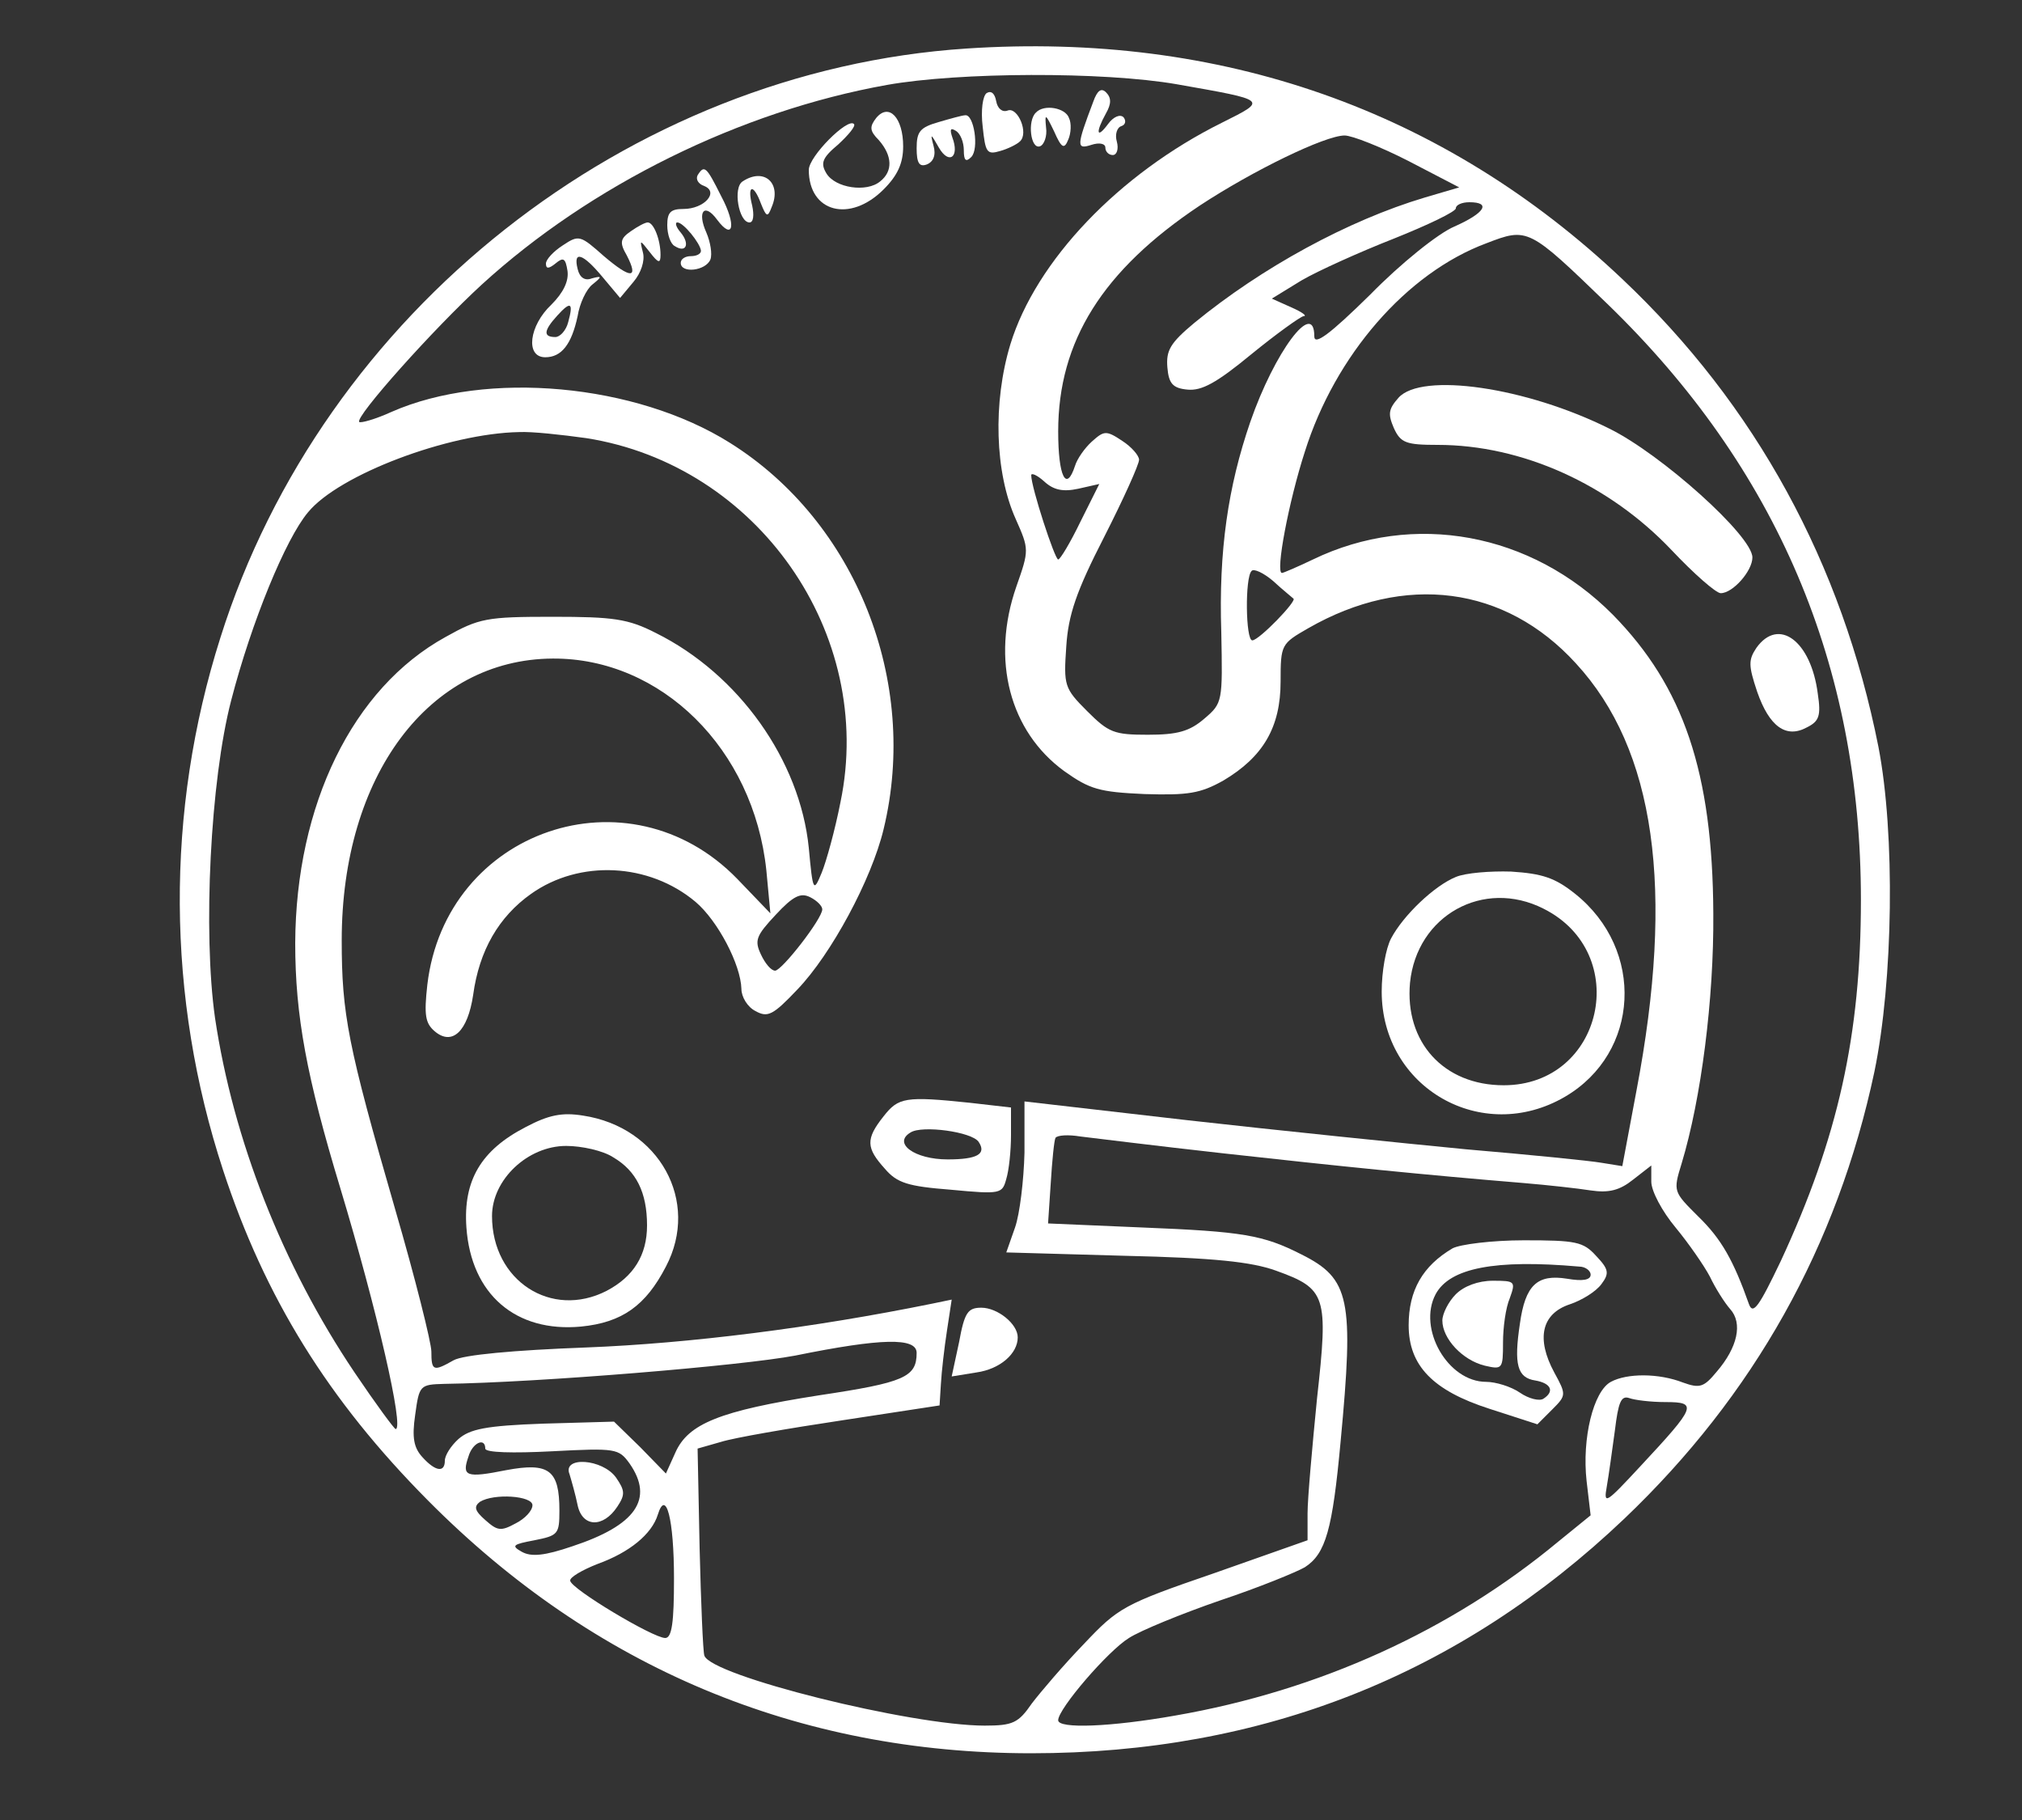<?xml version="1.0" standalone="no"?>
<!DOCTYPE svg PUBLIC "-//W3C//DTD SVG 20010904//EN"
 "http://www.w3.org/TR/2001/REC-SVG-20010904/DTD/svg10.dtd">
<svg version="1.0" xmlns="http://www.w3.org/2000/svg"
 width="300pt" height="270pt" viewBox="0 0 300 270"
 preserveAspectRatio="xMidYMid meet">
<rect x="0" y="0" width="300" height="270" fill="#333333" stroke="none"/>
<g transform="translate(0,270) scale(0.1,-0.1)"
fill="#ffffff" stroke="none">
<path d="M1434 2628 c-502 -33 -955 -391 -1107 -874 -82 -258 -80 -534 4 -790
62 -189 156 -341 304 -490 246 -248 549 -375 895 -375 343 0 636 116 880 348
192 183 316 404 371 663 28 135 31 353 6 482 -54 272 -182 507 -380 694 -265
251 -596 367 -973 342z m312 -53 c136 -24 135 -23 67 -57 -153 -76 -276 -205
-314 -329 -26 -86 -23 -190 8 -259 20 -45 20 -46 1 -100 -38 -109 -10 -215 71
-274 38 -27 52 -31 119 -34 65 -2 83 1 117 20 59 35 85 79 85 147 0 55 1 56
41 79 143 82 292 63 397 -52 118 -128 147 -335 90 -634 l-21 -112 -31 5 c-17
3 -107 12 -201 20 -93 9 -279 28 -412 43 l-243 28 0 -76 c-1 -41 -7 -91 -14
-111 l-13 -37 176 -5 c132 -3 188 -9 224 -22 75 -27 78 -37 61 -190 -7 -71
-14 -148 -14 -170 l0 -40 -139 -49 c-134 -46 -142 -51 -193 -105 -30 -31 -64
-71 -77 -88 -20 -29 -28 -33 -70 -33 -109 0 -407 74 -416 104 -2 6 -5 78 -7
159 l-3 148 35 10 c19 6 100 20 180 32 l144 22 2 32 c1 18 5 53 9 79 l7 46
-29 -6 c-177 -36 -360 -59 -513 -65 -108 -4 -183 -11 -197 -19 -30 -17 -33
-16 -33 13 0 13 -24 109 -54 212 -70 242 -79 289 -79 398 0 244 129 417 313
418 161 1 298 -134 317 -314 l6 -64 -49 51 c-161 166 -433 73 -460 -157 -5
-45 -3 -57 11 -69 26 -22 49 0 57 54 9 66 38 116 86 150 72 51 175 46 244 -12
33 -28 67 -93 68 -129 0 -12 9 -27 21 -33 18 -10 26 -6 62 32 50 52 110 163
128 238 53 219 -41 456 -228 573 -140 88 -361 108 -502 46 -24 -11 -46 -17
-48 -15 -7 7 110 138 182 204 161 147 383 257 601 296 107 19 320 20 430 1z
m344 -114 l75 -39 -51 -15 c-114 -34 -242 -104 -342 -186 -36 -30 -42 -41 -40
-66 2 -24 8 -31 30 -33 21 -2 43 10 94 52 38 31 73 56 78 57 6 0 -2 6 -18 13
l-29 13 44 27 c24 14 86 42 137 62 50 20 92 40 92 45 0 5 9 9 20 9 33 0 23
-16 -22 -36 -24 -10 -80 -55 -125 -101 -60 -59 -83 -76 -83 -62 0 56 -59 -23
-95 -127 -33 -96 -47 -191 -43 -312 2 -103 2 -105 -25 -128 -22 -19 -40 -24
-84 -24 -50 0 -58 3 -90 35 -34 34 -35 38 -31 96 3 47 15 82 56 162 29 57 52
108 52 115 0 6 -11 19 -25 28 -24 16 -27 15 -45 -1 -11 -10 -22 -26 -25 -36
-13 -40 -25 -16 -25 51 0 134 66 239 210 335 79 52 186 104 215 104 11 0 54
-17 95 -38z m295 -212 c251 -243 376 -536 376 -884 0 -201 -34 -353 -119 -536
-32 -67 -41 -80 -47 -64 -23 65 -41 97 -75 130 -37 37 -38 37 -25 79 29 96 48
244 47 371 -1 209 -44 336 -149 443 -121 122 -296 154 -445 82 -23 -11 -44
-20 -46 -20 -10 0 10 106 34 180 45 143 151 265 269 309 62 24 63 23 180 -90z
m-1515 -199 c254 -40 429 -290 377 -540 -8 -41 -21 -88 -28 -105 -12 -29 -13
-28 -19 37 -13 130 -104 258 -227 319 -41 21 -63 24 -153 24 -98 0 -109 -2
-159 -30 -138 -76 -222 -249 -223 -454 0 -108 17 -199 67 -364 54 -179 95
-357 82 -357 -2 0 -30 38 -61 84 -107 159 -180 345 -207 526 -18 127 -7 352
24 471 30 116 81 240 114 279 46 56 208 117 313 119 19 1 64 -4 100 -9z m730
-75 l31 7 -28 -56 c-15 -31 -30 -56 -33 -56 -5 0 -40 107 -40 125 0 4 9 0 19
-9 14 -13 28 -16 51 -11z m319 -163 c6 -3 -51 -62 -61 -62 -10 0 -11 94 -1
103 3 4 18 -3 32 -15 14 -13 28 -24 30 -26z m-699 -461 c0 -14 -60 -91 -70
-91 -6 0 -15 11 -21 24 -10 21 -7 28 22 59 26 28 37 33 51 26 10 -5 18 -13 18
-18z m595 -362 c171 -19 299 -32 445 -44 36 -3 81 -8 100 -11 27 -4 43 0 63
16 l27 21 0 -24 c0 -14 16 -44 36 -68 19 -23 42 -56 51 -73 8 -17 22 -39 30
-48 19 -21 11 -57 -20 -93 -19 -23 -25 -25 -50 -16 -36 14 -83 14 -107 1 -26
-14 -43 -84 -36 -147 l6 -51 -48 -39 c-159 -132 -355 -221 -568 -258 -96 -17
-174 -20 -174 -7 0 17 74 103 105 122 17 11 78 36 136 56 57 19 113 42 125 49
31 20 41 56 53 186 20 212 14 242 -58 278 -57 29 -87 34 -236 40 l-140 6 4 60
c2 33 5 63 7 67 3 4 19 5 37 2 17 -2 113 -14 212 -25z m-455 -296 c0 -36 -18
-44 -145 -63 -147 -23 -194 -42 -213 -85 l-14 -31 -38 39 -39 38 -105 -3 c-85
-3 -109 -8 -126 -23 -11 -10 -20 -24 -20 -32 0 -18 -14 -16 -33 5 -13 14 -16
29 -11 63 6 44 7 45 43 46 141 2 442 27 521 42 128 26 180 27 180 4z m1111
-73 c48 0 46 -6 -37 -95 -52 -56 -55 -58 -50 -30 3 17 8 54 12 83 5 41 9 52
21 48 8 -3 32 -6 54 -6z m-1751 -69 c0 -6 41 -7 99 -4 95 5 99 4 115 -18 37
-53 9 -92 -85 -123 -41 -14 -61 -16 -75 -8 -16 9 -13 11 19 17 35 7 37 9 37
44 0 60 -15 72 -79 60 -60 -12 -66 -9 -56 20 6 21 25 29 25 12z m70 -84 c0 -8
-11 -20 -25 -27 -22 -12 -27 -11 -45 5 -16 14 -17 20 -8 27 21 13 78 9 78 -5z
m210 -109 c0 -64 -3 -88 -13 -88 -18 0 -140 73 -141 85 -1 5 18 16 41 25 47
17 80 44 89 73 12 39 24 -6 24 -95z"/>
<path d="M1464 2562 c-6 -4 -9 -26 -6 -50 4 -38 6 -42 26 -36 11 3 25 10 29
14 14 12 -3 52 -18 46 -8 -3 -15 3 -17 14 -2 11 -7 16 -14 12z"/>
<path d="M1622 2549 c-25 -66 -25 -71 -3 -64 12 4 21 2 21 -4 0 -6 5 -11 11
-11 6 0 9 9 6 20 -3 10 0 21 7 23 6 2 7 8 3 13 -5 5 -15 1 -23 -10 -17 -23
-19 -13 -3 16 8 14 8 23 0 31 -7 7 -13 3 -19 -14z"/>
<path d="M1300 2525 c-10 -13 -10 -19 4 -33 20 -23 21 -46 2 -61 -20 -17 -67
-10 -80 12 -9 15 -6 23 18 43 15 14 26 27 23 30 -9 10 -67 -48 -67 -68 0 -63
61 -79 111 -29 21 21 29 39 29 64 0 42 -21 65 -40 42z"/>
<path d="M1537 2533 c-13 -12 -8 -55 6 -50 6 2 11 15 9 28 -2 21 -1 21 12 -6
11 -25 15 -27 21 -12 4 9 5 24 1 32 -5 15 -37 21 -49 8z"/>
<path d="M1393 2519 c-28 -8 -33 -14 -33 -39 0 -22 4 -28 15 -24 10 4 14 14
10 28 -5 19 -4 18 8 -3 15 -26 31 -14 20 15 -4 12 -3 15 5 10 7 -4 12 -17 12
-29 0 -15 3 -18 11 -10 12 12 4 64 -9 62 -4 0 -22 -5 -39 -10z"/>
<path d="M1035 2440 c-3 -6 1 -13 10 -16 22 -9 0 -34 -31 -34 -19 0 -24 -5
-24 -24 0 -14 5 -28 11 -31 17 -11 23 3 9 20 -7 8 -9 15 -5 15 9 0 34 -31 35
-42 0 -5 -7 -8 -15 -8 -8 0 -15 -4 -15 -10 0 -16 37 -12 44 5 3 8 0 26 -6 40
-14 31 -3 45 16 19 24 -32 29 -8 6 35 -22 44 -25 47 -35 31z"/>
<path d="M1102 2431 c-15 -9 -6 -61 10 -61 6 0 7 11 4 25 -8 31 2 33 13 3 8
-20 10 -21 16 -5 15 35 -11 59 -43 38z"/>
<path d="M936 2357 c-16 -11 -17 -17 -6 -36 18 -35 6 -35 -34 -1 -35 31 -37
32 -61 16 -14 -9 -25 -21 -25 -27 0 -8 4 -8 14 0 12 10 15 8 18 -11 2 -15 -6
-32 -24 -50 -33 -31 -39 -78 -9 -78 24 0 39 19 48 61 3 19 13 40 22 47 15 12
14 13 -1 9 -10 -4 -18 1 -21 14 -7 28 8 23 37 -12 l26 -31 20 24 c11 13 17 31
14 43 -5 20 -5 20 10 1 13 -17 16 -17 16 -4 0 22 -10 48 -19 48 -4 0 -15 -6
-25 -13z m-93 -135 c-3 -12 -12 -22 -19 -22 -18 0 -18 9 3 32 20 22 24 19 16
-10z"/>
<path d="M2160 1399 c-32 -13 -78 -57 -96 -91 -8 -15 -14 -50 -14 -79 0 -143
149 -228 272 -156 111 65 119 218 15 301 -30 24 -49 30 -95 33 -31 1 -68 -2
-82 -8z m130 -47 c132 -66 89 -262 -59 -262 -89 0 -147 64 -139 152 10 100
109 155 198 110z"/>
<path d="M1311 1044 c-27 -34 -26 -47 2 -78 18 -21 34 -26 98 -31 74 -7 76 -6
82 16 4 13 7 42 7 65 l0 41 -61 7 c-96 10 -106 8 -128 -20z m141 -38 c12 -18
-2 -26 -46 -26 -49 0 -82 24 -55 40 17 11 91 1 101 -14z"/>
<path d="M780 1028 c-66 -34 -93 -79 -88 -149 7 -99 73 -156 170 -147 61 6 96
31 126 89 51 97 -10 207 -123 224 -31 5 -51 1 -85 -17z m130 -45 c34 -20 50
-52 50 -101 0 -44 -20 -76 -60 -97 -82 -42 -170 15 -170 111 0 54 53 104 110
104 23 0 55 -7 70 -17z"/>
<path d="M1423 709 l-11 -51 37 6 c35 5 61 28 61 52 0 20 -30 44 -54 44 -20 0
-25 -7 -33 -51z"/>
<path d="M2075 2110 c-15 -17 -16 -24 -7 -45 10 -22 18 -25 65 -25 125 0 254
-58 347 -156 33 -35 66 -64 73 -64 18 0 47 33 47 53 0 32 -135 153 -212 191
-124 62 -279 84 -313 46z"/>
<path d="M2606 1739 c-12 -18 -12 -26 1 -65 18 -52 43 -70 74 -53 18 9 21 17
16 50 -10 78 -58 114 -91 68z"/>
<path d="M2155 848 c-44 -26 -65 -62 -65 -114 0 -60 36 -97 120 -124 l71 -23
22 22 c21 21 21 22 3 55 -27 50 -19 87 23 101 18 6 39 19 47 30 12 16 11 22
-8 42 -19 21 -30 23 -107 23 -47 0 -95 -6 -106 -12z m188 -27 c9 0 17 -6 17
-12 0 -8 -12 -10 -35 -6 -44 7 -62 -9 -70 -67 -9 -60 -4 -80 23 -84 23 -4 29
-16 12 -27 -6 -4 -22 0 -35 9 -13 9 -36 16 -50 16 -57 0 -102 79 -75 130 21
39 88 52 213 41z"/>
<path d="M2160 780 c-11 -11 -20 -29 -20 -39 0 -27 30 -59 63 -67 26 -6 27 -5
27 34 0 23 4 52 10 66 9 25 8 26 -25 26 -22 0 -43 -8 -55 -20z"/>
<path d="M845 513 c3 -10 9 -31 12 -46 7 -33 38 -34 59 -2 12 18 11 24 -2 43
-20 28 -80 32 -69 5z"/>
</g>
</svg>
